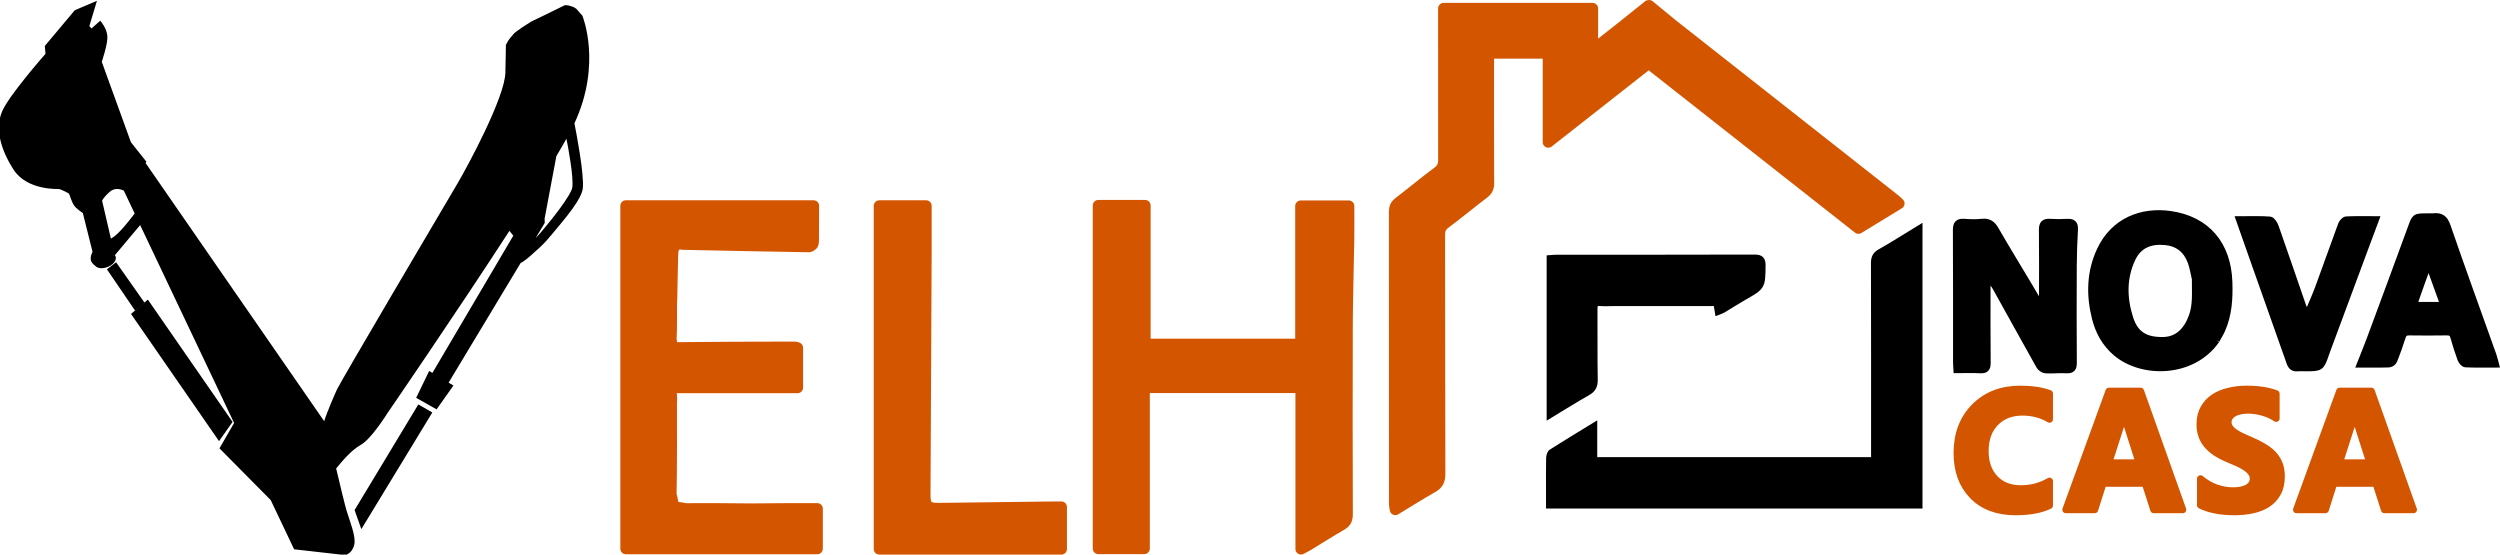 <?xml version="1.0" encoding="UTF-8" standalone="no"?>
<svg
   version="1.1"
   id="Layer_1"
   x="0px"
   y="0px"
   width="1800.04"
   viewBox="0 0 1800.04 399.308"
   enable-background="new 0 0 1600 400"
   xml:space="preserve"
   height="399.308"
   sodipodi:docname="logoBlack.svg"
   inkscape:version="1.4 (86a8ad7, 2024-10-11)"
   xmlns:inkscape="http://www.inkscape.org/namespaces/inkscape"
   xmlns:sodipodi="http://sodipodi.sourceforge.net/DTD/sodipodi-0.dtd"
   xmlns="http://www.w3.org/2000/svg"
   xmlns:svg="http://www.w3.org/2000/svg"><sodipodi:namedview
   id="namedview1"
   pagecolor="#ffffff"
   bordercolor="#000000"
   borderopacity="0.25"
   inkscape:showpageshadow="2"
   inkscape:pageopacity="0.0"
   inkscape:pagecheckerboard="0"
   inkscape:deskcolor="#d1d1d1"
   inkscape:zoom="0.34883159"
   inkscape:cx="616.34327"
   inkscape:cy="202.10326"
   inkscape:window-width="1920"
   inkscape:window-height="1009"
   inkscape:window-x="-8"
   inkscape:window-y="-8"
   inkscape:window-maximized="1"
   inkscape:current-layer="Layer_1" /><defs
   id="defs30" />


























<path
   fill="#90C2D6"
   opacity="1"
   stroke="none"
   d="m 1381.723,183.009 c 10e-5,60.431 10e-5,120.363 10e-5,180.669 -88.726,0 -176.933,0 -266.064,0 0,-3.31 7e-4,-6.719 -10e-5,-10.127 0,-7.83 -0.085,-15.661 0.066,-23.487 0.028,-1.473 0.548,-3.619 1.589,-4.283 9.632,-6.151 19.428,-12.045 30.223,-18.653 0,8.817 0,16.486 0,24.525 67.585,0 134.452,0 202.166,0 0,-1.913 0,-3.829 0,-5.745 7e-4,-45.478 0.046,-90.956 -0.08,-136.434 -0.01,-3.779 0.983,-5.933 4.428,-7.865 9.089,-5.097 17.869,-10.746 27.674,-16.726 0,6.489 0,12.058 10e-5,18.125 z"
   id="path6"
   style="display:inline;fill:#000000;fill-opacity:1;stroke:#000000;stroke-width:5;stroke-dasharray:none;stroke-opacity:1" /><path
   fill="#91C3D6"
   opacity="1"
   stroke="none"
   d="m 1161.703,217.892 c -3.496,0.002 -6.511,0.208 -9.487,-0.047 -3.587,-0.308 -4.534,1.17 -4.506,4.592 0.138,16.987 -0.122,33.979 0.183,50.962 0.08,4.442 -1.3,6.886 -5.098,9.024 -8.796,4.951 -17.333,10.362 -26.678,16.011 0,-37.789 0,-74.763 0,-112.235 1.557,-0.104 3.154,-0.304 4.751,-0.304 47.467,-0.011 94.935,0.065 142.401,-0.102 4.567,-0.016 5.53,1.42 5.472,5.685 -0.199,14.771 -0.073,14.72 -12.921,22.034 -5.196,2.958 -10.213,6.228 -15.345,9.301 -0.92,0.551 -2.001,0.831 -3.337,1.369 -0.358,-2.192 -0.641,-3.926 -1.027,-6.289 -24.713,0 -49.311,0 -74.408,-6e-5 z"
   id="path8"
   style="display:inline;fill:#000000;fill-opacity:1;stroke:#000000;stroke-width:5;stroke-dasharray:none;stroke-opacity:1" /><path
   fill="#92C2D6"
   opacity="1"
   stroke="none"
   d="m 1459.328,203.407 c 3.388,5.714 6.586,11.115 9.784,16.516 0.426,-0.096 0.852,-0.191 1.278,-0.287 0.078,-1.538 0.222,-3.076 0.224,-4.614 0.018,-16.496 0.126,-32.992 -0.062,-49.486 -0.047,-4.135 1.27,-5.739 5.428,-5.475 4.149,0.263 8.338,0.25 12.49,0.014 3.863,-0.22 5.416,1.097 5.193,5.127 -0.479,8.63 -0.815,17.279 -0.856,25.921 -0.112,23.327 -0.116,46.655 0.039,69.981 0.025,3.827 -0.881,5.392 -4.983,5.157 -4.969,-0.285 -9.989,0.332 -14.958,0.048 -1.542,-0.088 -3.604,-1.495 -4.386,-2.884 -10.524,-18.687 -20.83,-37.497 -31.286,-56.222 -1.518,-2.719 -3.539,-5.158 -6.51,-7.535 0,1.695 2e-4,3.39 2e-4,5.085 -3e-4,18.828 -0.113,37.658 0.089,56.484 0.043,4.015 -1.189,5.234 -5.103,5.017 -5.434,-0.302 -10.897,-0.076 -16.706,-0.076 -0.119,-2.213 -0.28,-3.829 -0.281,-5.445 -0.017,-31.658 0.059,-63.317 -0.107,-94.974 -0.023,-4.339 1.154,-6.059 5.625,-5.711 4.306,0.335 8.696,0.425 12.981,-0.024 4.678,-0.49 7.215,1.439 9.464,5.344 7.306,12.679 14.944,25.166 22.643,38.04 z"
   id="path9"
   style="display:inline;fill:#000000;fill-opacity:1;stroke:#000000;stroke-width:5;stroke-dasharray:none;stroke-opacity:1" /><path
   fill="#92C3D6"
   opacity="1"
   stroke="none"
   d="m 1595.688,244.911 c -17.174,24.631 -53.478,24.802 -72.022,9.039 -7.848,-6.671 -12.575,-15.258 -15.039,-25.239 -4.103,-16.621 -3.681,-33.023 3.625,-48.583 9.822,-20.92 29.822,-28.652 50.464,-25.691 26.396,3.786 41.273,21.946 42.137,48.636 0.385,11.913 -0.27,23.51 -5.203,34.525 -1.081,2.413 -2.529,4.662 -3.961,7.314 M 1580.69,200.816 c -1.011,-4.174 -1.626,-8.496 -3.114,-12.492 -3.166,-8.503 -9.361,-13.505 -18.574,-14.373 -10.567,-0.996 -19.185,2.197 -23.909,12.258 -6.626,14.112 -6.179,28.844 -1.536,43.224 3.782,11.713 11.451,16.012 24.191,15.702 9.645,-0.234 16.479,-6.19 20.503,-16.779 3.321,-8.738 2.344,-17.676 2.438,-27.54 z"
   id="path10"
   style="display:inline;fill:#000000;fill-opacity:1;stroke:#000000;stroke-width:5;stroke-dasharray:none;stroke-opacity:1" /><path
   fill="#92C2D6"
   opacity="1"
   stroke="none"
   d="m 1751.56,156.121 c 5.893,-0.793 8.532,1.209 10.454,6.797 10.698,31.109 21.976,62.019 33.026,93.008 0.65,1.823 1.044,3.738 1.723,6.221 -7.551,0 -14.524,0.166 -21.474,-0.158 -1.208,-0.056 -2.859,-1.984 -3.378,-3.39 -1.951,-5.282 -3.65,-10.668 -5.175,-16.091 -0.782,-2.78 -2.296,-3.563 -5.044,-3.519 -8.99,0.143 -17.985,0.134 -26.976,0.009 -2.741,-0.038 -4.217,0.813 -5.073,3.548 -1.783,5.701 -3.795,11.342 -6.004,16.891 -0.463,1.162 -2.153,2.554 -3.324,2.598 -6.628,0.249 -13.27,0.121 -20.82,0.121 2.485,-6.301 4.802,-11.889 6.904,-17.557 9.941,-26.797 19.882,-53.595 29.69,-80.441 2.905,-7.95 2.707,-8.023 11.003,-8.037 1.332,-0.002 2.664,-8.1e-4 4.467,-7.9e-4 m -8.118,63.764 c 4.933,0 9.865,0 16.232,0 -3.693,-10.218 -7.032,-19.457 -10.372,-28.697 -0.475,0.053 -0.951,0.106 -1.427,0.159 -3.014,8.359 -6.129,16.683 -8.991,25.093 -1.076,3.163 1.184,3.595 4.558,3.445 z"
   id="path11"
   style="display:inline;fill:#000000;fill-opacity:1;stroke:#000000;stroke-width:5;stroke-dasharray:none;stroke-opacity:1" /><path
   fill="#93C3D6"
   opacity="1"
   stroke="none"
   d="m 1659.708,264.831 c -2.142,1.6e-4 -3.822,-0.138 -5.471,0.031 -3.027,0.31 -4.48,-1.116 -5.449,-3.873 -9.091,-25.867 -18.276,-51.7 -27.427,-77.546 -2.873,-8.114 -5.725,-16.236 -8.903,-25.25 7.761,0 14.84,-0.286 21.859,0.234 1.453,0.108 3.245,3.01 3.932,4.959 6.74,19.133 13.265,38.341 19.898,57.511 0.569,1.644 1.481,3.17 2.95,6.254 3.156,-7.517 5.968,-13.589 8.282,-19.845 5.595,-15.126 10.905,-30.356 16.502,-45.481 0.535,-1.447 2.222,-3.428 3.462,-3.493 6.611,-0.347 13.25,-0.164 21.043,-0.164 -2.301,6.157 -4.306,11.496 -6.293,16.842 -9.553,25.705 -19.1,51.412 -28.648,77.118 -0.289,0.78 -0.566,1.564 -0.836,2.351 -3.565,10.356 -3.565,10.356 -14.901,10.353 z"
   id="path12"
   style="display:inline;fill:#000000;fill-opacity:1;stroke:#000000;stroke-width:5;stroke-dasharray:none;stroke-opacity:1" /><path
   fill="#256F9C"
   opacity="1"
   stroke="none"
   d="m 1187.445,4.008 c 5.81,4.654 11.254,9.454 16.948,13.938 53.245,41.934 106.533,83.812 159.801,125.717 0.903,0.711 1.707,1.548 3.137,2.857 -9.864,6.027 -19.407,11.857 -29.214,17.848 -50.325,-39.59 -100.546,-79.098 -151.023,-118.807 -23.948,18.808 -47.697,37.461 -72.314,56.795 0,-22.058 0,-42.942 0,-64.12 -14.397,0 -28.315,0 -43.031,0 0,1.771 2e-4,3.523 10e-5,5.275 0,29.493 -0.062,58.986 0.074,88.479 0.015,3.199 -0.959,5.156 -3.46,7.062 -9.401,7.164 -18.521,14.699 -27.986,21.775 -3.068,2.293 -3.902,4.768 -3.896,8.405 0.101,57.32 -10e-4,114.64 0.205,171.959 0.017,4.815 -1.391,7.47 -5.504,9.773 -8.839,4.949 -17.396,10.402 -26.548,15.94 -0.225,-1.455 -0.525,-2.493 -0.525,-3.531 -0.025,-70.317 -0.012,-140.634 -0.08,-210.951 0,-2.918 0.772,-4.822 3.21,-6.675 9.411,-7.149 18.445,-14.801 27.943,-21.827 3.439,-2.544 4.319,-5.343 4.309,-9.267 -0.085,-34.492 -0.042,-68.984 -0.038,-103.475 10e-5,-1.62 0,-3.24 0,-5.093 35.965,0 71.371,0 107.216,0 0,9.561 0,18.976 0,29.966 14,-10.991 26.975,-21.176 39.988,-31.703 0.038,-0.341 0.538,-0.341 0.788,-0.341 z"
   id="path2"
   style="display:inline;fill:#d45500;stroke:#d45500;stroke-width:8;stroke-linejoin:round;stroke-dasharray:none;stroke-opacity:1;paint-order:stroke markers fill" /><path
   fill="#256F9C"
   opacity="1"
   stroke="none"
   d="m 811.684,147.956 c 4.644,1.8e-4 8.791,1.8e-4 12.788,1.8e-4 0,33.339 0,66.38 0,99.886 36.864,0 74.229,0 112.099,0 0,-32.987 0,-66.06 0,-99.512 11.733,0 22.975,0 34.566,0 0,7.915 0.107,15.988 -0.021,24.058 -0.324,20.481 -1.011,40.96 -1.087,61.441 -0.169,45.487 -0.093,90.976 0.027,136.464 0.009,3.579 -0.933,5.777 -4.119,7.612 -8.22,4.734 -16.222,9.848 -24.331,14.777 -1.362,0.828 -2.822,1.492 -4.882,2.569 0,-39.101 0,-77.494 0,-116.209 -37.702,0 -74.948,0 -112.832,0 0,38.538 0,77.075 0,115.936 -11.356,0 -22.076,0 -33.086,0 0,-82.242 0,-164.302 0,-247.022 6.836,0 13.609,0 20.879,1.9e-4 z"
   id="path4"
   style="fill:#d45500;stroke:#d45500;stroke-width:8;stroke-linejoin:round;stroke-dasharray:none;stroke-opacity:1;paint-order:stroke markers fill" /><path
   fill="#256F9B"
   opacity="1"
   stroke="none"
   d="m 693.695,395.307 c -20.446,1.2e-4 -40.392,1.2e-4 -60.582,1.2e-4 0,-82.706 0,-164.773 0,-247.097 11.517,0 22.754,0 33.704,0 0,11.703 0.045,23.142 -0.008,34.581 -0.264,57.822 -0.565,115.644 -0.822,173.465 -0.036,8.061 1.843,9.916 10.048,9.826 27.989,-0.308 55.978,-0.689 83.966,-1.038 1.296,-0.016 2.591,-0.002 4.207,-0.002 0,10.087 0,19.826 0,30.266 -23.477,0 -46.746,0 -70.514,1e-4 z"
   id="path7"
   style="fill:#d45500;stroke:#d45500;stroke-width:8;stroke-linejoin:round;stroke-dasharray:none;stroke-opacity:1;paint-order:stroke markers fill" /><path
   id="path5"
   style="fill:#d45500;stroke:#d45500;stroke-width:8;stroke-linejoin:round;stroke-dasharray:none;stroke-opacity:1;paint-order:stroke markers fill"
   d="m 450.645,148.195 v 246.877 h 137.797 v -28.818 c -16.4,0 -32.447,0.016 -48.232,0.219 -1.213,-0.019 -2.379,-0.015 -3.6,-0.037 -14.827,-0.252 -28.861,-0.196 -42.895,-0.139 -1.292,0.963 -2.597,2.586 -3.877,2.957 1.275,-0.372 2.535,-2.005 3.471,-3.049 -2.774,-0.509 -5.141,-0.927 -7.539,-0.969 0.864,1.278 1.733,2.928 2.623,3.684 0.297,0.252 0.596,0.404 0.898,0.41 -0.302,-0.006 -0.601,-0.158 -0.898,-0.41 -0.891,-0.754 -1.766,-2.395 -2.646,-3.643 0.008,-0.335 0.102,-0.346 0.102,-0.346 -0.13,-0.083 -0.288,-0.243 -0.424,-0.344 0.129,0.07 0.25,0.109 0.352,0.076 -0.338,-0.418 -0.617,-0.617 -0.838,-0.594 -0.023,0.002 -0.047,0.009 -0.068,0.016 0.116,0.143 0.212,0.213 0.314,0.305 -0.108,-0.095 -0.195,-0.124 -0.316,-0.258 -0.013,-0.04 0.006,-0.018 0.002,-0.047 -0.02,-0.132 0.012,-0.215 0.012,-0.215 -1.548,-0.296 -3.095,-0.592 -5.648,-1.08 2.554,0.488 4.101,0.784 5.551,0.697 -0.525,-2.755 -0.953,-5.128 -1.725,-7.438 -0.551,0.819 -1.029,1.647 -1.514,2.49 0.515,-0.943 0.996,-1.91 1.605,-2.949 0.38,-22.536 0.325,-44.552 0.27,-66.566 -1.71,-0.947 -2.034,-2.001 -1.793,-3.168 -0.214,1.065 0.136,2.008 1.889,2.74 0.028,-2.462 -0.039,-4.495 -0.346,-6.283 -0.491,1.175 -1.208,2.313 -1.475,3.348 0.287,-1.131 1.03,-2.361 1.564,-3.713 0.397,-1.356 0.464,-2.103 0.531,-2.85 0.152,-1.981 0.839,-2.954 2.281,-2.885 -1.414,-0.064 -2.013,0.91 -1.82,2.889 30.196,0.005 59.93,0.006 89.965,0.006 v -28.68 c -0.73,-0.224 -1.189,-0.489 -1.648,-0.488 -29.163,0.041 -58.324,0.107 -87.189,0.445 -0.192,-0.038 -0.344,-0.05 -0.543,-0.092 -0.507,-0.372 -0.959,-0.387 -0.959,-0.387 -1.245,-0.071 -2.489,-0.141 -4.945,-0.281 1.629,-2.33 2.73,-3.909 4.244,-6.021 0.358,-7.898 0.306,-15.26 0.252,-22.623 -0.164,-0.081 -0.264,-0.185 -0.295,-0.348 0.048,0.095 0.167,0.141 0.367,0.111 0.067,-0.218 -0.067,-0.633 -0.191,-0.625 -0.011,6.8e-4 -0.021,0.005 -0.031,0.012 -0.145,0.206 -0.191,0.368 -0.156,0.477 -0.023,-0.185 0.045,-0.448 0.234,-0.854 0.184,-1.238 0.16,-2.008 0.135,-2.777 -0.263,-2.246 -0.732,-4.49 -0.752,-6.738 0.021,2.248 0.49,4.492 0.857,6.281 0.276,-11.059 0.355,-21.663 0.664,-32.262 0.109,-3.735 0.099,-7.891 5.35,-8.754 0.127,0.027 0.232,0.034 0.363,0.064 0.857,0.332 1.313,0.276 1.77,0.221 1.001,-0.149 2.003,-0.349 3.004,-0.514 -0.937,0.175 -1.817,0.412 -2.549,0.617 30.391,0.676 60.327,1.268 90.264,1.748 1.036,0.017 2.091,-1.078 2.705,-1.65 -3.744,-0.202 -7.312,-0.496 -10.826,-0.703 3.524,0.177 7.099,0.373 10.889,0.367 0.438,-0.786 0.38,-1.232 0.322,-1.68 -0.286,-6.58 -0.874,-13.166 -0.748,-19.738 0.02,-1.041 -0.045,-1.893 -0.217,-2.588 0.172,0.695 0.237,1.548 0.217,2.588 -0.126,6.572 0.462,13.159 0.846,19.281 0.098,-8.718 0.098,-16.979 0.098,-25.324 z m 28.287,101.432 c 2.456,0.14 3.7,0.211 4.875,-0.137 -0.176,-2.111 -0.282,-3.805 -0.715,-5.424 -1.43,1.652 -2.532,3.231 -4.16,5.561 z m 8.834,-74.389 c 0.486,0.034 1.02,0.111 1.59,0.223 -0.581,-0.126 -1.094,-0.183 -1.59,-0.223 z m -4.09,1.633 c -0.02,0.034 -0.037,0.073 -0.057,0.107 0.02,-0.034 0.036,-0.074 0.057,-0.107 z m -0.473,1.076 c -0.036,0.113 -0.072,0.227 -0.104,0.348 0.032,-0.119 0.067,-0.236 0.104,-0.348 z m -0.312,1.408 c -0.021,0.146 -0.05,0.281 -0.066,0.436 0.017,-0.154 0.045,-0.29 0.066,-0.436 z m 87.975,98.27 c -0.771,0.329 -1.785,0.47 -3.137,0.461 1.351,0.009 2.366,-0.133 3.137,-0.461 z m 14.576,102.59 c 0.068,2.656 0.17,5.313 0.281,7.967 0.065,1.544 -0.101,2.763 -0.568,3.682 0.468,-0.919 0.631,-2.137 0.566,-3.682 -0.111,-2.654 -0.212,-5.311 -0.279,-7.967 z m -131.891,12.197 c 0.203,0.245 0.429,0.46 0.682,0.646 0.505,0.374 1.111,0.637 1.824,0.805 -0.713,-0.168 -1.319,-0.431 -1.824,-0.805 -0.253,-0.187 -0.478,-0.401 -0.682,-0.646 z m 131.033,0.27 c -0.226,0.241 -0.489,0.45 -0.791,0.627 -0.604,0.354 -1.364,0.584 -2.305,0.695 0.94,-0.112 1.701,-0.341 2.305,-0.695 0.302,-0.177 0.565,-0.386 0.791,-0.627 z" /><path
   d="m 1475.675,363.971 q -9.349,4.526 -24.414,4.526 -19.651,0 -30.905,-11.552 -11.254,-11.552 -11.254,-30.786 0,-20.484 12.624,-33.227 12.684,-12.743 32.87,-12.743 12.505,0 21.08,3.156 v 18.519 q -8.575,-5.121 -19.531,-5.121 -12.028,0 -19.412,7.562 -7.384,7.562 -7.384,20.484 0,12.386 6.967,19.77 6.967,7.324 18.757,7.324 11.254,0 20.603,-5.478 z m 95.975,3.037 h -20.96 l -6.074,-18.995 h -30.369 l -6.014,18.995 h -20.841 l 31.083,-85.39 h 22.806 z m -31.441,-33.763 -9.17,-28.702 q -1.012,-3.216 -1.429,-7.682 h -0.476 q -0.298,3.751 -1.489,7.443 l -9.289,28.94 z m 44.169,30.488 v -19.055 q 5.181,4.347 11.254,6.55 6.074,2.144 12.267,2.144 3.632,0 6.312,-0.655 2.739,-0.655 4.526,-1.786 1.846,-1.191 2.739,-2.739 0.893,-1.608 0.893,-3.454 0,-2.501 -1.429,-4.466 -1.429,-1.965 -3.93,-3.632 -2.441,-1.667 -5.836,-3.216 -3.394,-1.548 -7.324,-3.156 -10.004,-4.168 -14.946,-10.183 -4.883,-6.014 -4.883,-14.529 0,-6.669 2.68,-11.433 2.68,-4.823 7.265,-7.92 4.645,-3.096 10.718,-4.526 6.074,-1.489 12.862,-1.489 6.669,0 11.79,0.834 5.181,0.774 9.527,2.441 v 17.805 q -2.144,-1.489 -4.704,-2.62 -2.501,-1.131 -5.181,-1.846 -2.68,-0.774 -5.359,-1.131 -2.62,-0.357 -5.002,-0.357 -3.275,0 -5.955,0.655 -2.68,0.595 -4.526,1.727 -1.846,1.131 -2.858,2.739 -1.012,1.548 -1.012,3.513 0,2.144 1.131,3.871 1.131,1.667 3.216,3.216 2.084,1.489 5.061,2.977 2.977,1.429 6.729,2.977 5.121,2.144 9.17,4.585 4.109,2.382 7.027,5.419 2.918,3.037 4.466,6.967 1.548,3.871 1.548,9.051 0,7.146 -2.739,12.028 -2.68,4.823 -7.324,7.86 -4.645,2.977 -10.838,4.287 -6.133,1.31 -12.981,1.31 -7.027,0 -13.398,-1.191 -6.312,-1.191 -10.957,-3.573 z m 153.379,3.275 h -20.96 l -6.074,-18.995 h -30.369 l -6.014,18.995 h -20.841 l 31.084,-85.39 h 22.806 z m -31.441,-33.763 -9.17,-28.702 q -1.012,-3.216 -1.429,-7.682 h -0.476 q -0.298,3.751 -1.489,7.443 l -9.289,28.94 z"
   id="text32"
   style="font-weight:bold;font-size:121.952px;line-height:0;font-family:Gadugi;-inkscape-font-specification:'Gadugi, Bold';letter-spacing:6px;fill:#d45500;stroke:#d45500;stroke-width:5;stroke-linejoin:round;paint-order:stroke markers fill"
   aria-label="CASA" />



<path
   id="polygon5"
   style="fill:#000000;fill-opacity:1;stroke:#000000;stroke-width:1.572;stroke-opacity:1"
   d="m 95.385,226.18 10.922,-9.303 60.195,86.921 -8.793,12.448 z" /><polygon
   points="13.404,55.801 14.227,55.618 13.134,51.493 12.236,51.651 "
   id="polygon6"
   transform="matrix(5.149,-6.137,-6.137,-5.149,351.481,563.649)"
   style="fill:#000000;fill-opacity:1;stroke:#000000;stroke-width:0.196;stroke-dasharray:none;stroke-opacity:1" /><polygon
   points="11.125,24.865 21.941,26.556 22.161,25.321 10.332,23.516 "
   id="polygon7"
   transform="matrix(5.149,-6.137,-6.137,-5.149,351.481,563.649)"
   style="fill:#000000;fill-opacity:1;stroke:#000000;stroke-width:0.196;stroke-dasharray:none;stroke-opacity:1" /><path
   style="display:inline;fill:#000000;fill-opacity:1;stroke:#000000;stroke-width:1.572;stroke-dasharray:none;stroke-opacity:1"
   d="m 252.844,395.548 c -1.781,2.687 -4.228,3.335 -4.228,3.335 l -36.331,-4.118 -16.714,-35.164 -36.568,-36.914 10.442,-18.116 -68.345,-143.968 -19.42,23.144 c 0,0 2.194,1.538 -0.102,4.673 -2.302,3.13 -9.051,5.313 -11.929,2.898 -2.878,-2.415 -4.766,-3.675 -2.739,-8.834 0.196,-0.495 0.515,-0.94 0.822,-1.393 l -0.293,0.203 -7.113,-28.374 c 0,0 -4.433,-2.904 -6.149,-5.159 -1.716,-2.255 -3.221,-7.456 -3.663,-8.486 -0.448,-1.024 -6.929,-3.849 -7.819,-3.947 -0.901,-0.097 -22.844,1.11 -32.328,-13.708 C 0.875,106.787 -2.695,92.342 2.167,80.715 7.012,69.084 33.568,39.01 33.568,39.01 L 33.062,33.357 54.322,8.02 68.574,1.964 l -5.11,16.994 2.363,2.636 6.255,-5.556 c 0,0 3.983,4.657 4.447,9.961 0.464,5.304 -4.077,18.514 -4.077,18.514 l 21.113,58.278 10.883,13.707 -0.592,0.851 129.805,187.655 c 2.55,-8.286 7.723,-19.952 9.672,-24.257 2.473,-5.465 78.61,-134.536 86.322,-147.515 7.712,-12.979 34.819,-63.284 35.003,-81.001 0.078,-7.295 0.395,-13.787 0.379,-19.657 l 0.01,-0.013 c 0.115,-0.185 0.205,-0.39 0.304,-0.582 0.151,-0.327 0.32,-0.659 0.492,-0.976 0.153,-0.299 0.33,-0.575 0.514,-0.856 0.175,-0.272 0.336,-0.545 0.506,-0.822 0.17,-0.265 0.353,-0.518 0.543,-0.77 0.201,-0.256 0.415,-0.514 0.621,-0.765 0.24,-0.289 0.483,-0.575 0.724,-0.863 0.242,-0.289 0.482,-0.574 0.724,-0.863 l 0.694,-0.827 c 0.198,-0.248 0.406,-0.472 0.627,-0.699 0.243,-0.239 0.499,-0.477 0.774,-0.678 0.283,-0.208 0.564,-0.407 0.845,-0.618 0.295,-0.218 0.599,-0.424 0.9,-0.634 0.321,-0.231 0.651,-0.465 0.972,-0.696 0.27,-0.206 0.538,-0.4 0.801,-0.614 0.194,-0.171 0.412,-0.311 0.627,-0.455 0.203,-0.133 0.387,-0.296 0.596,-0.419 0.219,-0.123 0.432,-0.261 0.642,-0.4 0.212,-0.151 0.446,-0.279 0.663,-0.424 0.232,-0.158 0.454,-0.314 0.693,-0.46 0.237,-0.163 0.493,-0.312 0.737,-0.464 0.231,-0.145 0.444,-0.288 0.673,-0.436 0.208,-0.129 0.427,-0.256 0.632,-0.388 0.206,-0.126 0.423,-0.239 0.622,-0.377 0.236,-0.166 0.473,-0.324 0.713,-0.484 0.251,-0.162 0.491,-0.341 0.745,-0.498 0.249,-0.148 0.494,-0.287 0.739,-0.442 0.015,-0.008 0.028,-0.017 0.043,-0.026 0.049,-0.022 0.091,-0.022 0.141,-0.045 7.895,-3.712 15.706,-7.602 23.529,-11.465 0.045,0.001 0.089,0.008 0.134,0.01 0.37,0.015 0.734,0.045 1.104,0.048 0.29,0.011 0.578,0.067 0.865,0.113 0.325,0.065 0.645,0.122 0.963,0.216 0.31,0.094 0.622,0.196 0.926,0.308 0.302,0.095 0.606,0.173 0.902,0.288 0.276,0.099 0.568,0.193 0.828,0.327 0.26,0.116 0.514,0.239 0.756,0.389 0.245,0.156 0.472,0.325 0.71,0.493 0.119,0.078 0.238,0.154 0.364,0.224 l 4.193,4.764 c 0,0 14.161,34.334 -5.848,76.973 1.411,7.155 7.228,37.593 6.051,46.947 -0.899,7.203 -11.026,19.619 -22.229,32.796 -2.666,3.127 -4.719,5.669 -7.96,8.659 -2.597,2.223 -10.768,10.296 -14.327,11.67 l -52.39,87.02 3.411,2.045 -11.214,15.896 -13.456,-7.574 8.671,-17.928 2.275,1.378 58.93,-99.975 -3.812,-4.731 c -39.417,60.821 -88.548,132.351 -88.548,132.351 0,0 -11.385,18.278 -18.786,22.389 -7.353,4.089 -13.928,12.351 -18.227,17.487 3.186,13.476 6.433,26.909 7.598,30.742 2.558,8.379 6.859,18.69 5.523,24.282 -0.332,1.399 -0.85,2.529 -1.444,3.425 z M 390.334,167.483 c 7.021,-8.268 21.781,-26.592 22.545,-32.613 0.945,-7.457 -2.835,-28.307 -4.681,-37.26 -2.309,4.222 -5.124,9.112 -8.357,14.535 l -8.499,45.155 0.086,3.013 -9.521,15.825 c 2.296,-2.163 5.375,-5.068 8.427,-8.656 z M 92.57,160.595 c 2.994,-3.664 5.302,-6.805 5.302,-6.805 l -8.115,-17.103 c -1.739,-0.894 -6.947,-3.033 -11.265,0.841 -5.284,4.727 -5.803,6.916 -5.803,6.916 l 6.644,28.593 c 1.341,-0.788 2.664,-1.592 3.815,-2.477 2.752,-2.109 6.429,-6.3 9.423,-9.964 z"
   id="path7-8" /></svg>
